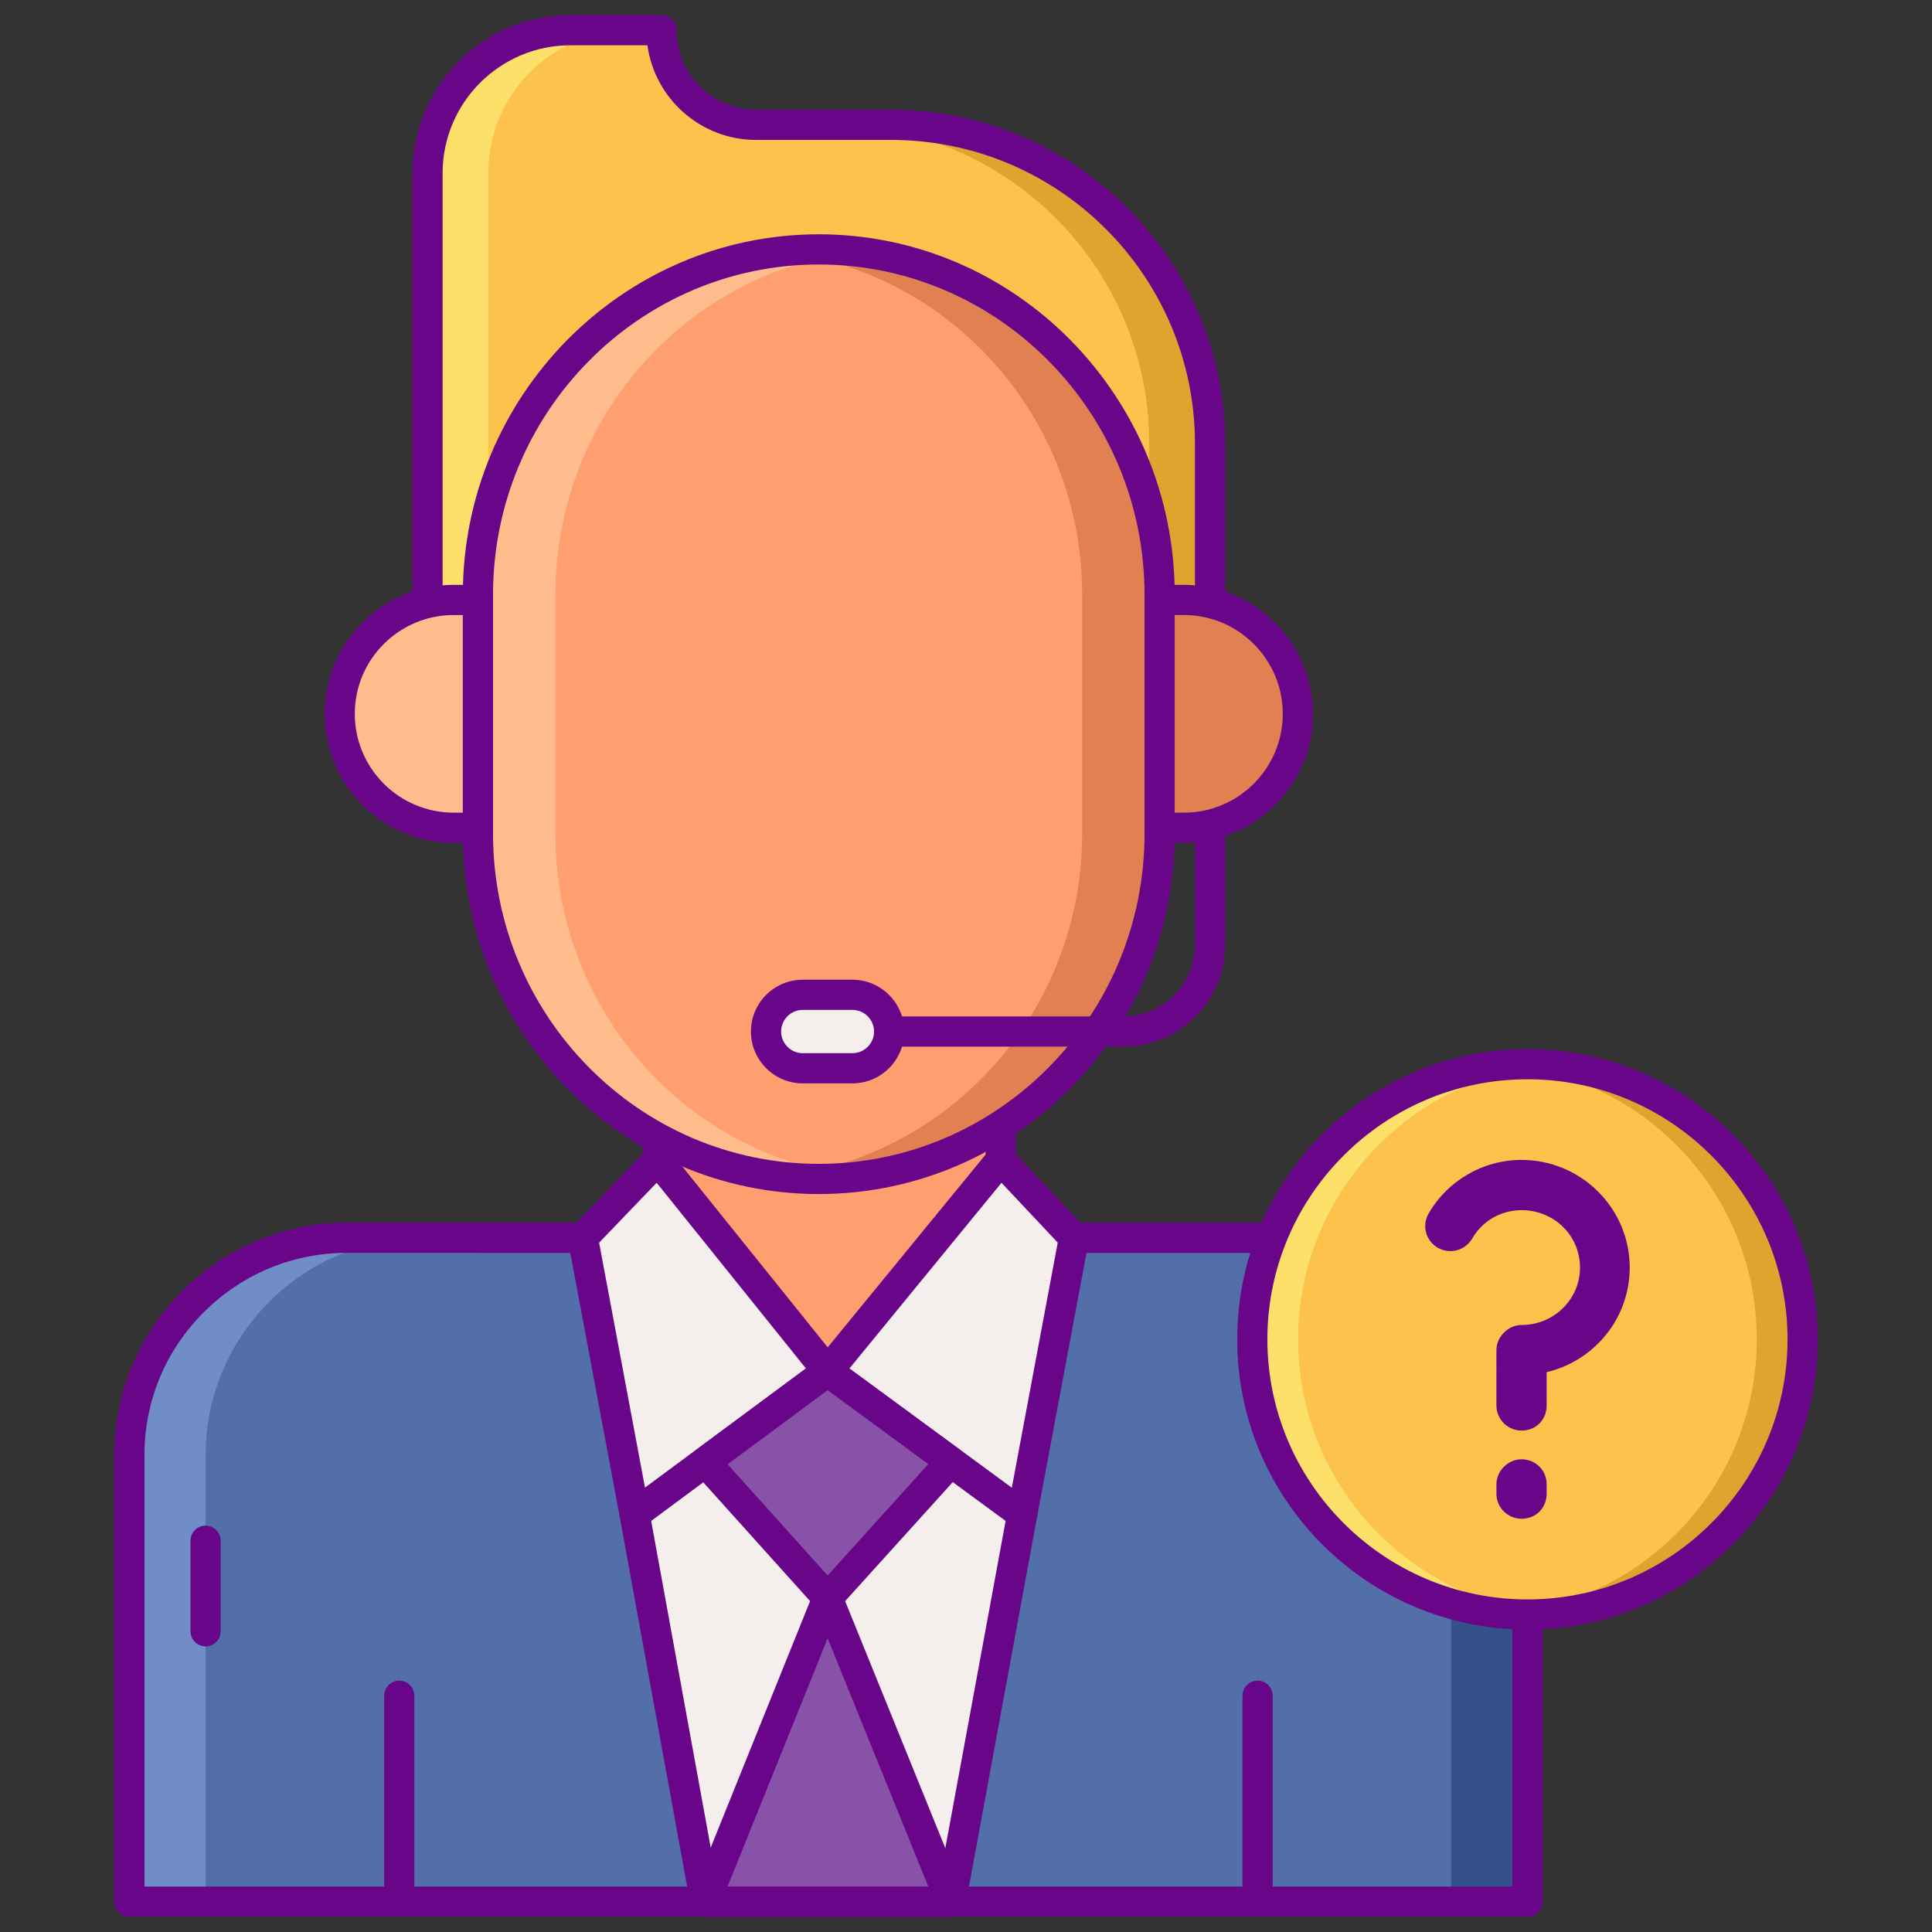 <svg id="Layer_1" enable-background="new 0 0 256 256" height="512" viewBox="0 0 256 256" width="512" xmlns="http://www.w3.org/2000/svg"><rect x="0" y="0" width="256" height="256" fill="#333333" stroke="none"/><g><g><path d="m160.338 99.19v-40.398c0-23.335-18.917-42.251-42.251-42.251h-17.897c-6.926 0-12.541-5.615-12.541-12.541h-12.057c-10.463 0-18.946 8.482-18.946 18.946v76.244z" fill="#fcc24c"/></g><g><path d="m83.647 4h-8.055c-10.463 0-18.946 8.482-18.946 18.946v76.244h8.055v-76.244c.001-10.464 8.483-18.946 18.946-18.946z" fill="#fce06a"/></g><g><g><path d="m118.086 16.541h-8.055c23.335 0 42.251 18.917 42.251 42.251v40.398h8.055v-40.398c.001-23.334-18.916-42.251-42.251-42.251z" fill="#dea42e"/></g></g><g><path d="m160.338 101.19h-103.691c-1.104 0-2-.896-2-2v-76.244c0-11.55 9.396-20.946 20.945-20.946h12.056c1.104 0 2 .896 2 2 0 5.812 4.729 10.541 10.541 10.541h17.897c24.4 0 44.251 19.851 44.251 44.251v40.398c.001 1.105-.895 2-1.999 2zm-101.691-4h99.691v-38.398c0-22.195-18.057-40.251-40.251-40.251h-17.897c-7.34 0-13.427-5.466-14.404-12.541h-10.194c-9.344 0-16.945 7.602-16.945 16.946z" fill="#690589"/></g><g><path d="m87.142 164.022v-42.654h45.458v42.654h41.044c15.899.02 28.772 13.076 28.751 28.975v58.983h-185.254v-59.22c.02-15.899 13.001-28.772 28.901-28.751z" fill="#526faa"/></g><g><path d="m84.089 200.643 9.356 51.333 32.539.024 9.464-51.357-25.788-18.94z" fill="#f4efed"/></g><g><path d="m87.142 153.694 22.518 28.009 22.941-28.009v-32.326h-45.459z" fill="#ff9f70"/></g><g><g><path d="m173.645 164.022h-10.099c15.9.02 28.772 13.063 28.751 28.962v58.996h10.099v-58.983c.021-15.899-12.851-28.955-28.751-28.975z" fill="#34518c"/></g></g><g><g><path d="m46.042 164.009 10.099.013c-15.899-.021-28.88 12.852-28.901 28.751v59.208h-10.099v-59.22c.021-15.9 13.002-28.772 28.901-28.752z" fill="#708dc8"/></g></g><g><path d="m52.905 252.97c-1.104 0-2-.896-2-2v-26.279c0-1.104.896-2 2-2s2 .896 2 2v26.279c0 1.105-.896 2-2 2z" fill="#690589"/></g><g><path d="m166.633 252.97c-1.104 0-2-.896-2-2v-26.279c0-1.104.896-2 2-2s2 .896 2 2v26.279c0 1.105-.896 2-2 2z" fill="#690589"/></g><g><path d="m202.396 253.981h-185.254c-1.104 0-2-.896-2-2v-59.221c.01-8.223 3.237-15.951 9.085-21.764 5.832-5.796 13.565-8.987 21.777-8.987h.041l39.098.012v-40.653c0-1.104.896-2 2-2h45.458c1.104 0 2 .896 2 2v40.654h39.045c16.979.022 30.773 13.918 30.751 30.978v58.981c-.001 1.104-.896 2-2.001 2zm-183.254-4h181.255v-56.983c.02-14.856-11.982-26.957-26.754-26.976h-41.042c-1.104 0-2-.896-2-2v-40.654h-41.458v40.654c0 .531-.211 1.04-.586 1.415s-.884.585-1.414.585l-41.101-.013c-.012 0-.024 0-.036 0-7.15 0-13.881 2.778-18.959 7.824-5.089 5.058-7.896 11.78-7.905 18.929z" fill="#690589"/></g><g><g><path d="m132.601 153.694-22.941 28.009 25.788 18.94 6.859-36.621z" fill="#f4efed"/></g><g><path d="m87.142 153.694 22.518 28.009-25.571 18.94-6.859-36.625z" fill="#f4efed"/></g><g><path d="m135.448 202.643c-.42 0-.835-.132-1.184-.388l-25.789-18.94c-.442-.325-.731-.817-.8-1.361-.068-.544.089-1.093.437-1.518l22.941-28.008c.364-.445.903-.712 1.479-.732.572-.006 1.132.21 1.525.629l9.707 10.328c.438.465.626 1.11.509 1.738l-6.859 36.621c-.127.676-.592 1.239-1.231 1.492-.238.093-.487.139-.735.139zm-22.905-21.304 21.525 15.809 6.087-32.496-7.451-7.927z" fill="#690589"/></g><g><path d="m84.089 202.643c-.247 0-.495-.045-.731-.138-.642-.252-1.108-.816-1.235-1.494l-6.859-36.625c-.119-.635.076-1.288.523-1.753l9.912-10.323c.399-.415.959-.633 1.531-.613.575.025 1.11.297 1.471.745l22.518 28.008c.341.424.495.969.425 1.508-.069.54-.355 1.028-.793 1.352l-25.571 18.94c-.35.259-.768.393-1.191.393zm-4.703-37.982 6.081 32.473 21.331-15.799-19.788-24.613z" fill="#690589"/></g><g><path d="m93.445 193.713 16.215 18.033 16.324-18.055-16.324-11.988z" fill="#8852a8"/></g><g><path d="m93.445 251.976 16.215-40.23 16.324 40.254-16.324-.012z" fill="#8852a8"/></g><g><path d="m109.66 213.746c-.001 0-.002 0-.003 0-.566-.001-1.105-.242-1.484-.663l-16.215-18.033c-.376-.419-.559-.978-.502-1.538.056-.561.347-1.071.799-1.406l16.215-12.01c.705-.523 1.667-.524 2.375-.005l16.324 11.989c.456.335.749.847.806 1.41.057.562-.127 1.124-.506 1.543l-16.324 18.054c-.38.419-.919.659-1.485.659zm-13.257-19.735 13.261 14.748 13.351-14.766-13.35-9.805z" fill="#690589"/></g><g><path d="m125.984 254h-.001l-32.539-.024c-.665 0-1.285-.331-1.657-.881-.371-.551-.445-1.25-.197-1.866l16.215-40.23c.305-.756 1.038-1.251 1.853-1.252h.002c.814 0 1.547.494 1.854 1.249l16.324 40.254c.25.617.177 1.317-.195 1.87-.372.549-.994.88-1.659.88zm-29.577-4.022 26.607.02-13.348-32.916z" fill="#690589"/></g></g><g><path d="m63.329 79.495h-3.224c-8.336 0-15.093 6.757-15.093 15.093 0 8.335 6.757 15.093 15.093 15.093h3.224z" fill="#ffbd8e"/></g><g><path d="m108.492 156.218c-24.943 0-45.163-20.482-45.163-45.75v-31.672c0-25.267 20.22-45.75 45.163-45.75 24.943 0 45.163 20.483 45.163 45.75v31.673c0 25.267-20.22 45.749-45.163 45.749z" fill="#ff9f70"/></g><g><path d="m108.492 33.046c-1.737 0-3.447.109-5.132.303 22.525 2.582 40.031 21.939 40.031 45.447v31.673c0 23.508-17.506 42.865-40.031 45.447 1.686.193 3.396.303 5.132.303 24.943 0 45.163-20.482 45.163-45.75v-31.673c0-25.267-20.22-45.75-45.163-45.75z" fill="#e18152"/></g><g><path d="m108.492 33.046c1.736 0 3.447.109 5.132.303-22.525 2.582-40.031 21.939-40.031 45.447v31.673c0 23.508 17.506 42.865 40.031 45.447-1.685.193-3.396.303-5.132.303-24.943 0-45.163-20.482-45.163-45.75v-31.673c0-25.267 20.22-45.75 45.163-45.75z" fill="#ffbd8e"/></g><g><path d="m108.492 158.218c-26.006 0-47.163-21.42-47.163-47.75v-31.672c0-26.329 21.157-47.75 47.163-47.75s47.163 21.42 47.163 47.75v31.672c0 26.33-21.157 47.75-47.163 47.75zm0-123.172c-23.8 0-43.163 19.626-43.163 43.75v31.672c0 24.124 19.363 43.75 43.163 43.75s43.163-19.626 43.163-43.75v-31.672c0-24.124-19.363-43.75-43.163-43.75z" fill="#690589"/></g><g><path d="m63.329 111.68h-3.224c-9.425 0-17.093-7.668-17.093-17.093s7.668-17.093 17.093-17.093h3.224c1.104 0 2 .896 2 2v30.186c0 1.105-.895 2-2 2zm-3.224-30.185c-7.219 0-13.093 5.874-13.093 13.093s5.874 13.093 13.093 13.093h1.224v-26.186z" fill="#690589"/></g><g><path d="m125.984 254h-.001l-32.539-.024c-.966 0-1.793-.691-1.966-1.642l-9.356-51.333c-.137-.75.165-1.512.777-1.965l25.571-18.94c.705-.523 1.667-.524 2.375-.005l25.788 18.94c.618.454.922 1.221.783 1.974l-9.464 51.357c-.176.95-1.003 1.638-1.968 1.638zm-30.87-4.023 29.205.021 8.935-48.486-23.589-17.325-23.385 17.322z" fill="#690589"/></g><g><path d="m27.24 218.154c-1.104 0-2-.896-2-2v-12c0-1.104.896-2 2-2s2 .896 2 2v12c0 1.105-.895 2-2 2z" fill="#690589"/></g><g><circle cx="202.397" cy="177.47" fill="#fcc24c" r="36.462"/></g><g><path d="m202.397 141.008c-1.024 0-2.035.053-3.038.136 18.714 1.545 33.424 17.213 33.424 36.326s-14.709 34.781-33.424 36.326c1.003.083 2.014.136 3.038.136 20.137 0 36.462-16.325 36.462-36.462 0-20.138-16.325-36.462-36.462-36.462z" fill="#dea42e"/></g><g><path d="m202.397 213.932c1.024 0 2.035-.053 3.038-.136-18.714-1.545-33.424-17.213-33.424-36.326s14.71-34.781 33.424-36.326c-1.003-.083-2.014-.136-3.038-.136-20.137 0-36.462 16.325-36.462 36.462s16.324 36.462 36.462 36.462z" fill="#fce06a"/></g><g><path d="m202.396 215.932c-21.208 0-38.462-17.254-38.462-38.462s17.254-38.462 38.462-38.462 38.462 17.254 38.462 38.462-17.254 38.462-38.462 38.462zm0-72.924c-19.002 0-34.462 15.459-34.462 34.462s15.46 34.462 34.462 34.462 34.462-15.459 34.462-34.462-15.46-34.462-34.462-34.462z" fill="#690589"/></g><g><g><path d="m198.284 178.896c0-1.766 1.562-3.329 3.329-3.329 4.28 0 7.744-3.396 7.744-7.608 0-4.28-3.464-7.608-7.744-7.608-2.785 0-5.231 1.495-6.521 3.736-.951 1.631-2.989 2.174-4.619 1.223-1.562-.951-2.106-2.921-1.155-4.551 2.445-4.212 7.065-7.065 12.295-7.065 7.88 0 14.333 6.385 14.333 14.265 0 6.725-4.687 12.363-11.005 13.857v4.416c0 1.902-1.426 3.328-3.328 3.328-1.766 0-3.329-1.426-3.329-3.328zm6.657 17.797v1.223c0 1.902-1.426 3.329-3.328 3.329-1.766 0-3.329-1.427-3.329-3.329v-1.223c0-1.834 1.562-3.328 3.329-3.328 1.902 0 3.328 1.494 3.328 3.328z" fill="#690589"/></g></g><g><path d="m148.83 138.684h-31.014c-1.104 0-2-.896-2-2s.896-2 2-2h31.014c5.242 0 9.508-4.265 9.508-9.507v-30.59c0-1.104.896-2 2-2s2 .896 2 2v30.589c0 7.449-6.06 13.508-13.508 13.508z" fill="#690589"/></g><g><path d="m156.88 79.495h-3.225v30.185h3.225c8.335 0 15.092-6.757 15.092-15.093 0-8.335-6.757-15.092-15.092-15.092z" fill="#e18152"/></g><g><path d="m156.88 111.68h-3.225c-1.104 0-2-.896-2-2v-30.185c0-1.104.896-2 2-2h3.225c9.425 0 17.093 7.668 17.093 17.093s-7.668 17.092-17.093 17.092zm-1.225-4h1.225c7.22 0 13.093-5.874 13.093-13.093s-5.873-13.092-13.093-13.092h-1.225z" fill="#690589"/></g><g><path d="m106.371 131.817h6.578c2.688 0 4.867 2.179 4.867 4.867 0 2.688-2.179 4.867-4.867 4.867h-6.578c-2.688 0-4.867-2.179-4.867-4.867 0-2.688 2.179-4.867 4.867-4.867z" fill="#f4efed"/></g><g><path d="m112.949 143.552h-6.578c-3.787 0-6.868-3.081-6.868-6.868s3.081-6.867 6.868-6.867h6.578c3.787 0 6.868 3.081 6.868 6.867s-3.082 6.868-6.868 6.868zm-6.578-9.735c-1.581 0-2.868 1.286-2.868 2.867s1.287 2.868 2.868 2.868h6.578c1.581 0 2.868-1.287 2.868-2.868s-1.287-2.867-2.868-2.867z" fill="#690589"/></g></g></svg>